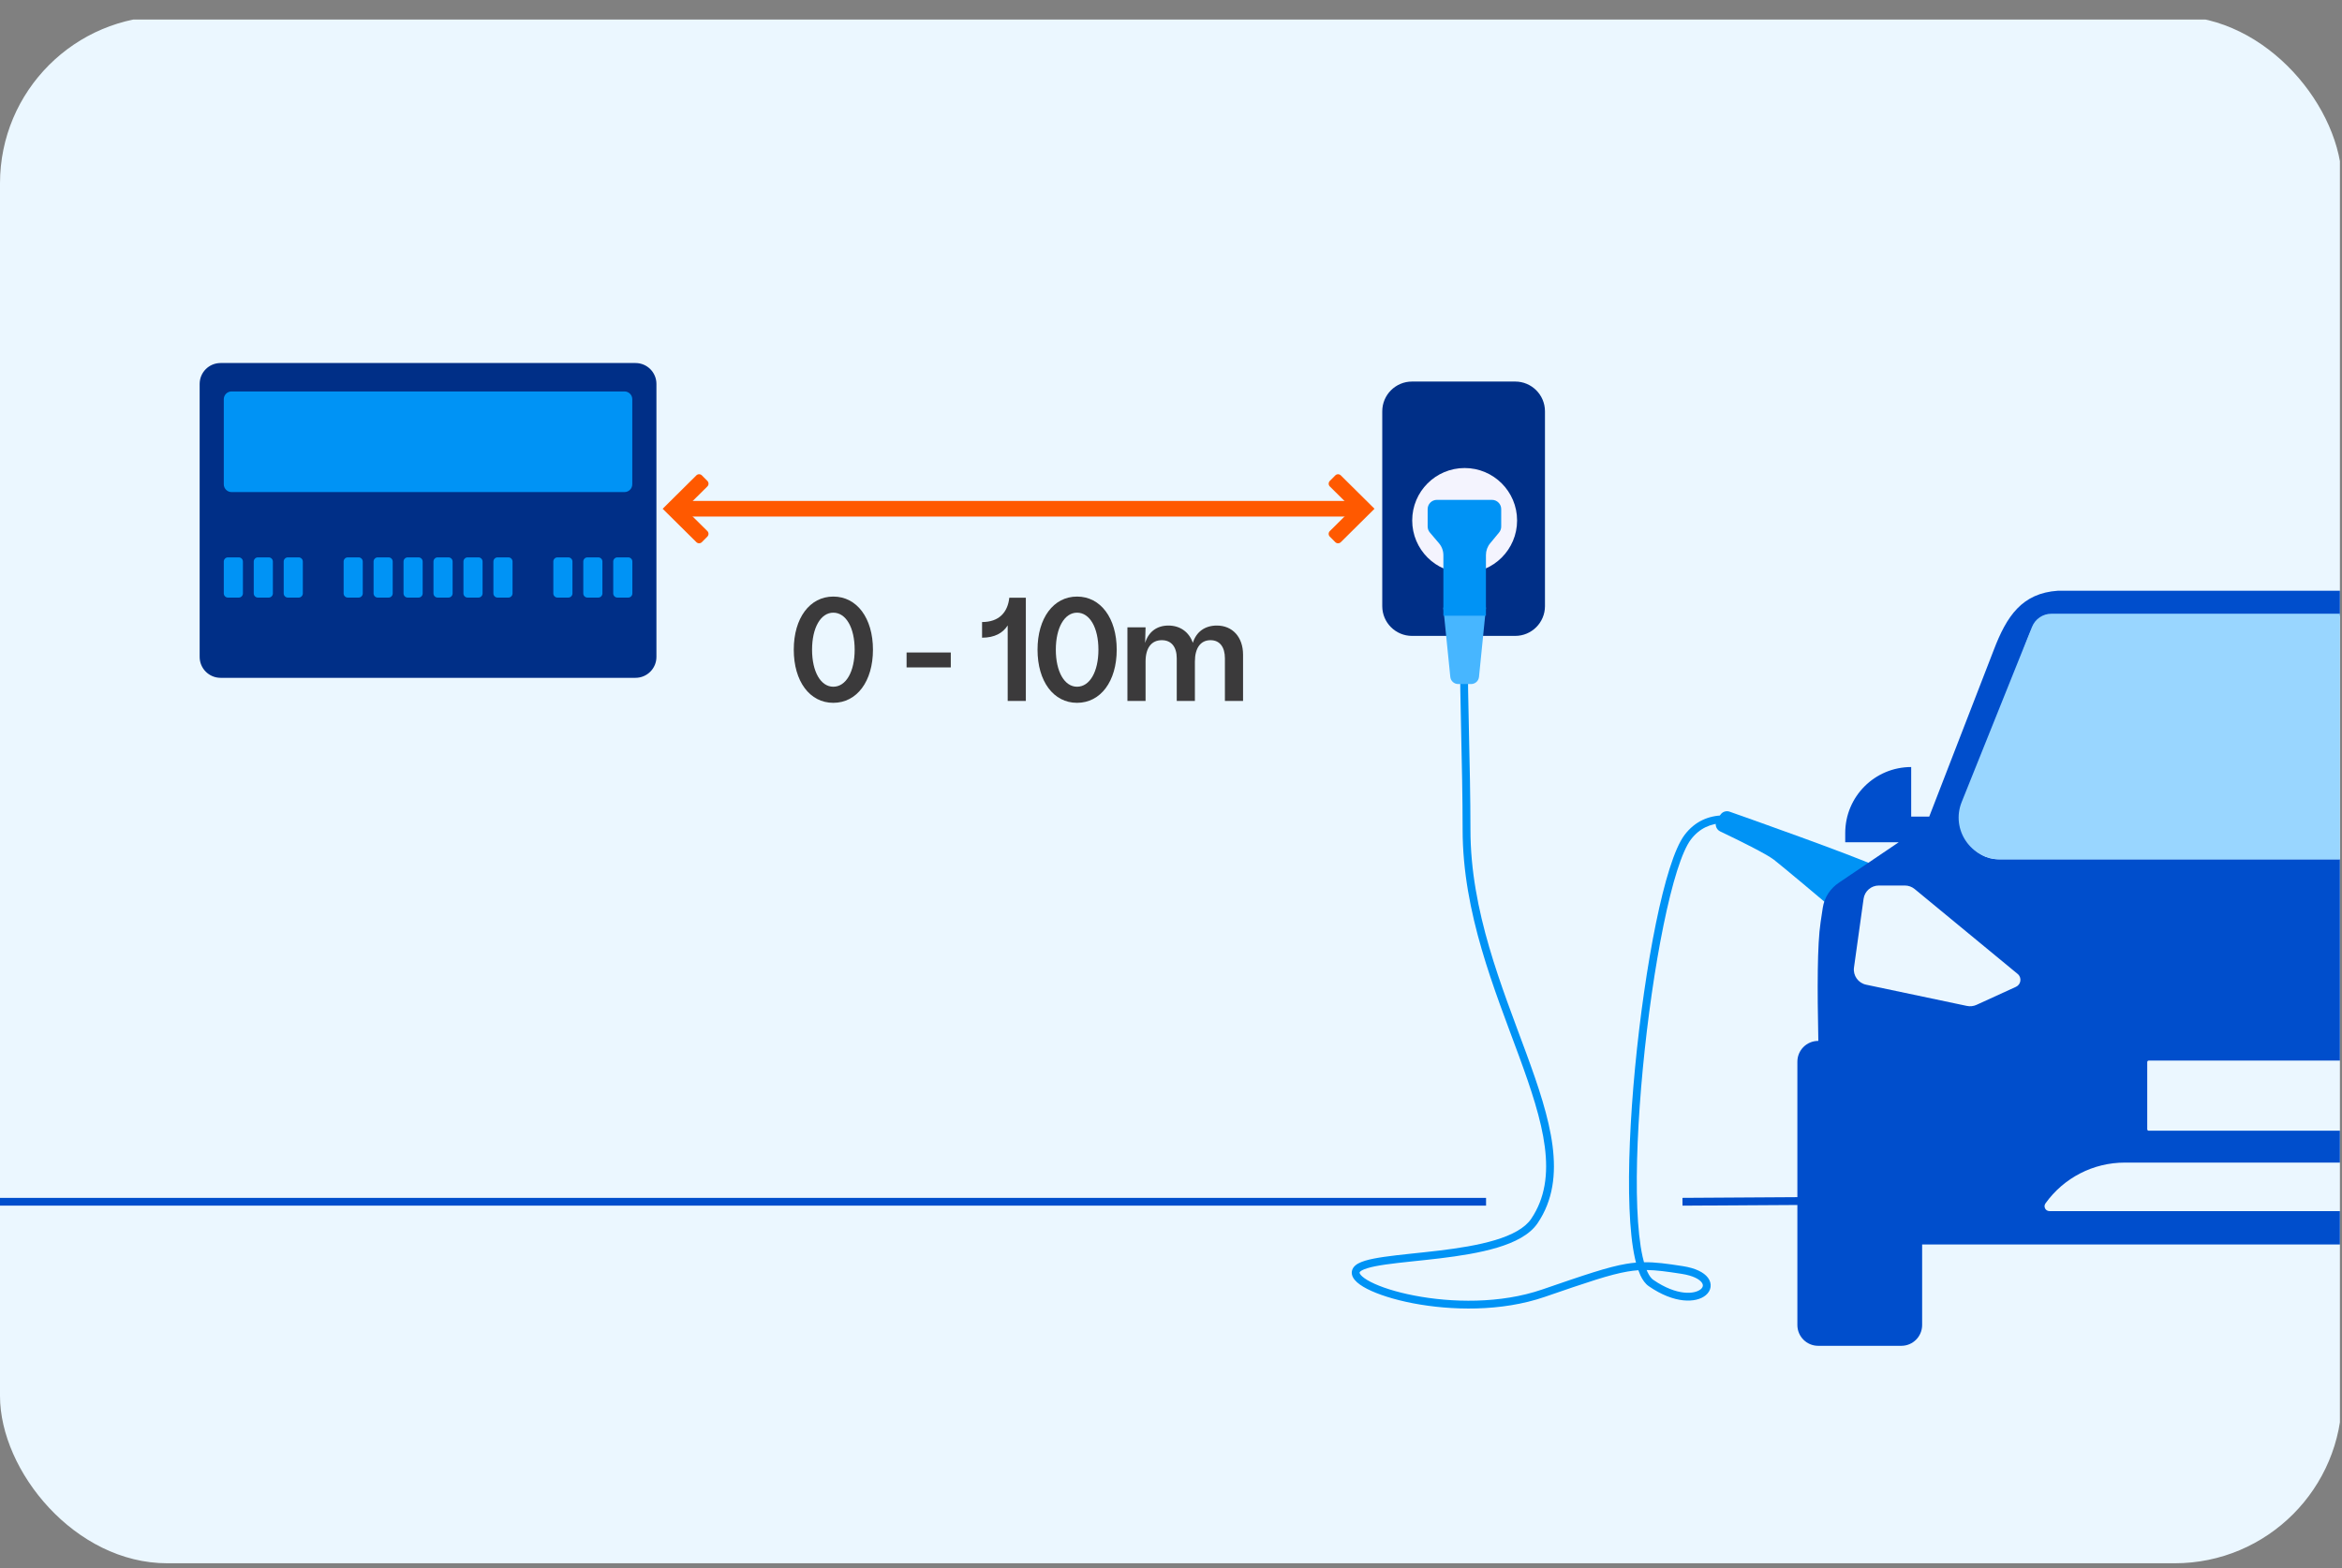 <svg width="112" height="75" viewBox="0 0 112 75" fill="none" xmlns="http://www.w3.org/2000/svg">
<rect x="0" y="0" width="112" height="75" fill="#808080" stroke="none"/>
<g clip-path="url(#clip0_143_4061)">
<g clip-path="url(#clip1_143_4061)">
<rect width="112" height="74.667" transform="translate(-0.1 0.936)" fill="#EBF7FF"/>
<path d="M82.414 38.997C83.098 38.983 83.816 39.206 84.47 39.502C85.126 39.8 85.732 40.176 86.193 40.482C86.423 40.634 86.621 40.772 86.766 40.871C86.841 40.921 86.9 40.961 86.946 40.989C86.999 41.021 87.014 41.027 87.008 41.025L86.958 41.205L86.907 41.384C86.856 41.37 86.797 41.336 86.751 41.307C86.697 41.274 86.631 41.231 86.557 41.18C86.405 41.078 86.215 40.945 85.986 40.794C85.531 40.492 84.945 40.127 84.316 39.842C83.685 39.556 83.025 39.357 82.421 39.37C81.826 39.382 81.284 39.598 80.86 40.156C80.65 40.432 80.426 40.945 80.201 41.656C79.978 42.361 79.76 43.243 79.556 44.241C79.147 46.236 78.795 48.686 78.564 51.106C78.334 53.526 78.224 55.91 78.298 57.773C78.335 58.705 78.418 59.501 78.552 60.102C78.573 60.197 78.596 60.287 78.619 60.371C79.162 60.364 79.713 60.438 80.48 60.558C81.077 60.652 81.481 60.85 81.677 61.111C81.778 61.245 81.825 61.399 81.804 61.555C81.783 61.709 81.698 61.843 81.578 61.945C81.341 62.146 80.953 62.242 80.489 62.192C80.021 62.141 79.458 61.939 78.847 61.516C78.682 61.402 78.553 61.218 78.449 60.998C78.414 60.922 78.382 60.84 78.35 60.753C78.181 60.765 78.01 60.786 77.828 60.817C76.988 60.96 75.925 61.321 73.874 62.028C71.789 62.746 69.382 62.681 67.568 62.333C66.662 62.158 65.891 61.909 65.376 61.644C65.121 61.513 64.912 61.369 64.785 61.215C64.721 61.137 64.669 61.047 64.651 60.946C64.632 60.84 64.653 60.736 64.712 60.643C64.769 60.553 64.855 60.485 64.948 60.433C65.043 60.38 65.156 60.337 65.281 60.298C65.531 60.222 65.85 60.163 66.211 60.111C66.929 60.008 67.864 59.928 68.797 59.816C69.739 59.703 70.695 59.555 71.498 59.313C72.308 59.069 72.923 58.74 73.225 58.294C73.895 57.3 74.044 56.153 73.876 54.847C73.707 53.537 73.22 52.086 72.638 50.499C71.478 47.341 69.946 43.668 69.946 39.679C69.946 38.153 69.909 36.484 69.876 35.017C69.843 33.553 69.815 32.284 69.834 31.562L70.207 31.572C70.188 32.282 70.216 33.54 70.249 35.009C70.282 36.475 70.32 38.148 70.32 39.679C70.32 43.586 71.82 47.187 72.988 50.371C73.57 51.955 74.071 53.443 74.246 54.799C74.422 56.161 74.272 57.41 73.533 58.502C73.155 59.062 72.434 59.421 71.606 59.67C70.771 59.922 69.787 60.073 68.841 60.187C67.885 60.302 66.981 60.377 66.265 60.48C65.909 60.531 65.612 60.588 65.391 60.656C65.28 60.69 65.194 60.724 65.131 60.759C65.067 60.795 65.038 60.825 65.027 60.842C65.018 60.858 65.016 60.868 65.019 60.88C65.022 60.898 65.034 60.93 65.073 60.977C65.153 61.073 65.308 61.189 65.547 61.312C66.019 61.555 66.752 61.795 67.639 61.965C69.411 62.307 71.749 62.365 73.753 61.674C75.79 60.973 76.888 60.598 77.766 60.449C77.929 60.421 78.085 60.402 78.237 60.389C78.22 60.323 78.203 60.254 78.187 60.183C78.046 59.55 77.963 58.73 77.926 57.789C77.851 55.903 77.961 53.5 78.192 51.071C78.424 48.641 78.778 46.176 79.189 44.166C79.395 43.16 79.616 42.265 79.845 41.544C80.071 40.828 80.312 40.262 80.563 39.93C81.065 39.27 81.72 39.011 82.414 38.997ZM78.787 60.838C78.877 61.029 78.97 61.147 79.058 61.209C79.628 61.603 80.133 61.778 80.529 61.821C80.93 61.864 81.203 61.772 81.336 61.66C81.4 61.605 81.427 61.55 81.433 61.504C81.439 61.461 81.429 61.404 81.378 61.335C81.269 61.19 80.984 61.015 80.423 60.927C79.719 60.817 79.217 60.748 78.746 60.743C78.76 60.776 78.773 60.808 78.787 60.838Z" fill="#0093F5"/>
<path d="M-13.54 57.665L-13.54 57.292L71.067 57.292L71.067 57.665L-13.54 57.665Z" fill="#004ECC"/>
<path d="M80.459 57.292L90.679 57.229L90.681 57.602L80.461 57.665L80.459 57.292Z" fill="#004ECC"/>
<path d="M66.103 19.673C66.103 18.887 66.74 18.249 67.526 18.249H72.461C73.247 18.249 73.884 18.887 73.884 19.673V28.991C73.884 29.777 73.247 30.414 72.461 30.414H67.526C66.74 30.414 66.103 29.777 66.103 28.991V19.673Z" fill="#002F87"/>
<path d="M72.551 24.893C72.551 26.278 71.428 27.401 70.043 27.401C68.658 27.401 67.535 26.278 67.535 24.893C67.535 23.508 68.658 22.385 70.043 22.385C71.428 22.385 72.551 23.508 72.551 24.893Z" fill="#F4F4FE"/>
<path d="M64.121 25.931C64.048 26.003 63.929 26.003 63.857 25.93L63.594 25.665C63.521 25.591 63.522 25.473 63.595 25.401L64.672 24.333L63.596 23.267C63.523 23.195 63.522 23.077 63.594 23.003L63.857 22.738C63.929 22.665 64.048 22.664 64.121 22.737L65.732 24.333L64.121 25.931Z" fill="#FF5900"/>
<path d="M53.916 33.524V30.003H54.784L54.763 30.752C54.917 30.234 55.309 29.919 55.876 29.919C56.436 29.919 56.863 30.227 57.045 30.745C57.206 30.227 57.612 29.919 58.193 29.919C58.942 29.919 59.446 30.472 59.446 31.312V33.524H58.578V31.487C58.578 30.941 58.326 30.619 57.892 30.619C57.416 30.619 57.143 30.99 57.143 31.641V33.524H56.275V31.487C56.275 30.941 56.016 30.619 55.561 30.619C55.064 30.619 54.784 30.99 54.784 31.641V33.524H53.916Z" fill="#3B3A3B"/>
<path d="M51.507 33.615C50.38 33.615 49.617 32.586 49.617 31.074C49.617 29.562 50.38 28.533 51.507 28.533C52.634 28.533 53.404 29.562 53.404 31.074C53.404 32.586 52.634 33.615 51.507 33.615ZM51.507 32.845C52.116 32.845 52.529 32.124 52.529 31.074C52.529 30.024 52.116 29.303 51.507 29.303C50.905 29.303 50.492 30.024 50.492 31.074C50.492 32.124 50.905 32.845 51.507 32.845Z" fill="#3B3A3B"/>
<path d="M48.19 29.912C47.959 30.283 47.553 30.5 46.965 30.5V29.751C47.77 29.751 48.19 29.296 48.267 28.589H49.058V33.524H48.19V29.912Z" fill="#3B3A3B"/>
<path d="M43.355 31.921V31.207H45.469V31.921H43.355Z" fill="#3B3A3B"/>
<path d="M39.85 33.615C38.723 33.615 37.96 32.586 37.96 31.074C37.96 29.562 38.723 28.533 39.85 28.533C40.977 28.533 41.747 29.562 41.747 31.074C41.747 32.586 40.977 33.615 39.85 33.615ZM39.85 32.845C40.459 32.845 40.872 32.124 40.872 31.074C40.872 30.024 40.459 29.303 39.85 29.303C39.248 29.303 38.835 30.024 38.835 31.074C38.835 32.124 39.248 32.845 39.85 32.845Z" fill="#3B3A3B"/>
<path d="M9.548 18.363C9.548 17.81 9.996 17.363 10.548 17.363H30.392C30.944 17.363 31.392 17.81 31.392 18.363V31.419C31.392 31.971 30.944 32.419 30.392 32.419H10.548C9.996 32.419 9.548 31.971 9.548 31.419V18.363Z" fill="#002F87"/>
<path d="M10.702 19.095C10.702 18.889 10.869 18.722 11.075 18.722H29.864C30.07 18.722 30.237 18.889 30.237 19.095V23.162C30.237 23.368 30.07 23.535 29.864 23.535H11.075C10.869 23.535 10.702 23.368 10.702 23.162V19.095Z" fill="#0093F5"/>
<path d="M10.702 26.858C10.702 26.748 10.792 26.658 10.902 26.658H11.417C11.528 26.658 11.617 26.748 11.617 26.858V28.382C11.617 28.492 11.528 28.582 11.417 28.582H10.902C10.792 28.582 10.702 28.492 10.702 28.382V26.858Z" fill="#0093F5"/>
<path d="M12.135 26.858C12.135 26.748 12.224 26.658 12.335 26.658H12.85C12.96 26.658 13.05 26.748 13.05 26.858V28.382C13.05 28.492 12.96 28.582 12.85 28.582H12.335C12.224 28.582 12.135 28.492 12.135 28.382V26.858Z" fill="#0093F5"/>
<path d="M13.567 26.858C13.567 26.748 13.657 26.658 13.767 26.658H14.282C14.393 26.658 14.482 26.748 14.482 26.858V28.382C14.482 28.492 14.393 28.582 14.282 28.582H13.767C13.657 28.582 13.567 28.492 13.567 28.382V26.858Z" fill="#0093F5"/>
<path d="M16.433 26.858C16.433 26.748 16.522 26.658 16.633 26.658H17.148C17.258 26.658 17.348 26.748 17.348 26.858V28.382C17.348 28.492 17.258 28.582 17.148 28.582H16.633C16.522 28.582 16.433 28.492 16.433 28.382V26.858Z" fill="#0093F5"/>
<path d="M17.865 26.858C17.865 26.748 17.955 26.658 18.065 26.658H18.58C18.691 26.658 18.78 26.748 18.78 26.858V28.382C18.78 28.492 18.691 28.582 18.58 28.582H18.065C17.955 28.582 17.865 28.492 17.865 28.382V26.858Z" fill="#0093F5"/>
<path d="M19.298 26.858C19.298 26.748 19.387 26.658 19.498 26.658H20.013C20.123 26.658 20.213 26.748 20.213 26.858V28.382C20.213 28.492 20.123 28.582 20.013 28.582H19.498C19.387 28.582 19.298 28.492 19.298 28.382V26.858Z" fill="#0093F5"/>
<path d="M20.73 26.858C20.73 26.748 20.82 26.658 20.93 26.658H21.445C21.556 26.658 21.645 26.748 21.645 26.858V28.382C21.645 28.492 21.556 28.582 21.445 28.582H20.93C20.82 28.582 20.73 28.492 20.73 28.382V26.858Z" fill="#0093F5"/>
<path d="M22.163 26.858C22.163 26.748 22.253 26.658 22.363 26.658H22.878C22.989 26.658 23.078 26.748 23.078 26.858V28.382C23.078 28.492 22.989 28.582 22.878 28.582H22.363C22.253 28.582 22.163 28.492 22.163 28.382V26.858Z" fill="#0093F5"/>
<path d="M23.596 26.858C23.596 26.748 23.685 26.658 23.796 26.658H24.311C24.421 26.658 24.511 26.748 24.511 26.858V28.382C24.511 28.492 24.421 28.582 24.311 28.582H23.796C23.685 28.582 23.596 28.492 23.596 28.382V26.858Z" fill="#0093F5"/>
<path d="M26.461 26.858C26.461 26.748 26.55 26.658 26.661 26.658H27.176C27.286 26.658 27.376 26.748 27.376 26.858V28.382C27.376 28.492 27.286 28.582 27.176 28.582H26.661C26.55 28.582 26.461 28.492 26.461 28.382V26.858Z" fill="#0093F5"/>
<path d="M27.894 26.858C27.894 26.748 27.983 26.658 28.094 26.658H28.609C28.719 26.658 28.809 26.748 28.809 26.858V28.382C28.809 28.492 28.719 28.582 28.609 28.582H28.094C27.983 28.582 27.894 28.492 27.894 28.382V26.858Z" fill="#0093F5"/>
<path d="M29.326 26.858C29.326 26.748 29.416 26.658 29.526 26.658H30.041C30.152 26.658 30.241 26.748 30.241 26.858V28.382C30.241 28.492 30.152 28.582 30.041 28.582H29.526C29.416 28.582 29.326 28.492 29.326 28.382V26.858Z" fill="#0093F5"/>
<path d="M69.022 29.059H71.063L70.729 32.376C70.71 32.569 70.546 32.717 70.352 32.717H69.734C69.539 32.717 69.376 32.569 69.357 32.376L69.022 29.059Z" fill="#47B6FF"/>
<path d="M71.351 23.908C71.594 23.908 71.791 24.106 71.791 24.349V25.188C71.791 25.291 71.755 25.39 71.689 25.469L71.264 25.984C71.133 26.142 71.061 26.341 71.061 26.546V29.447H69.026V26.554C69.026 26.345 68.951 26.142 68.815 25.982L68.38 25.47C68.312 25.39 68.274 25.289 68.274 25.184V24.349C68.274 24.106 68.471 23.908 68.715 23.908H71.351Z" fill="#0093F5"/>
<path d="M82.713 38.821C83.86 39.225 88.269 40.786 89.867 41.478L87.914 43.687C87.058 42.964 85.244 41.44 84.833 41.12C84.481 40.846 83.154 40.19 82.267 39.768C82.057 39.668 81.984 39.405 82.113 39.212L82.274 38.969C82.371 38.825 82.55 38.764 82.713 38.821Z" fill="#0093F5"/>
<path fill-rule="evenodd" clip-rule="evenodd" d="M126.428 28.254C128.149 28.368 128.882 29.474 129.496 31.086L132.583 39.058H132.752V36.686C134.494 36.687 135.906 38.099 135.906 39.842V40.285H134.044C135.134 41.024 136.537 41.975 136.898 42.216C137.315 42.493 137.602 42.926 137.674 43.421C137.702 43.615 137.738 43.845 137.777 44.104V44.106C137.94 45.179 137.937 47.349 137.884 49.871C138.231 50.026 138.474 50.374 138.474 50.779V63.373C138.474 63.922 138.029 64.368 137.479 64.368H133.503C132.953 64.368 132.508 63.922 132.508 63.373V59.522H91.921V63.373C91.921 63.922 91.476 64.368 90.927 64.368H86.95C86.4 64.368 85.955 63.922 85.955 63.373V50.779C85.955 50.23 86.401 49.785 86.95 49.785H86.957C86.906 47.3 86.904 45.166 87.066 44.106C87.105 43.846 87.141 43.615 87.169 43.421C87.242 42.926 87.528 42.493 87.944 42.216C88.305 41.975 89.709 41.025 90.8 40.285H88.243V39.842C88.243 38.099 89.655 36.686 91.398 36.686V39.058H92.26L95.347 31.086C95.961 29.474 96.695 28.368 98.415 28.254C103.078 28.253 118.527 28.254 126.428 28.254ZM101.611 55.605C100.106 55.605 98.693 56.332 97.819 57.557C97.709 57.711 97.819 57.925 98.008 57.925H126.038C126.228 57.925 126.338 57.711 126.228 57.557C125.353 56.332 123.941 55.605 122.436 55.605H101.611ZM102.757 50.726C102.718 50.726 102.686 50.758 102.686 50.797V54.01C102.686 54.049 102.718 54.081 102.757 54.081H120.63C120.669 54.081 120.701 54.049 120.701 54.01V50.797C120.701 50.758 120.669 50.726 120.63 50.726H102.757ZM133.417 43.331C133.247 43.331 133.081 43.391 132.949 43.5L128.024 47.559C127.814 47.732 127.858 48.064 128.105 48.177L129.99 49.039C130.133 49.105 130.294 49.123 130.448 49.09L135.272 48.075C135.65 47.995 135.902 47.636 135.849 47.254L135.391 43.966C135.34 43.602 135.03 43.331 134.663 43.331H133.417ZM89.85 42.353C89.483 42.353 89.172 42.624 89.121 42.987L88.662 46.275C88.609 46.658 88.862 47.016 89.24 47.096L94.064 48.112C94.218 48.144 94.378 48.126 94.521 48.061L96.407 47.199C96.654 47.086 96.698 46.753 96.488 46.581L91.563 42.521C91.431 42.413 91.266 42.353 91.095 42.353H89.85ZM98.37 29.452C97.82 29.452 97.312 29.727 97.096 30.233C96.511 31.605 95.896 33.945 94.97 36.105C94.568 37.041 94.233 37.981 93.968 38.795C93.598 39.932 94.427 41.096 95.56 41.096H129.353C130.486 41.096 131.315 39.932 130.945 38.795C130.68 37.981 130.345 37.041 129.943 36.105C129.016 33.945 128.401 31.605 127.817 30.233C127.601 29.727 127.091 29.452 126.541 29.452H98.37Z" fill="#004ECC"/>
<path d="M95.669 41.103H112.492L114.054 29.353H98.105C97.697 29.353 97.329 29.601 97.177 29.98L93.813 38.358C93.285 39.672 94.253 41.103 95.669 41.103Z" fill="#99D6FF"/>
<path d="M64.831 23.96V24.707H32.338V23.96H64.831Z" fill="#FF5900"/>
<path d="M33.302 22.736C33.375 22.664 33.493 22.664 33.566 22.737L33.829 23.002C33.901 23.076 33.901 23.194 33.828 23.266L32.751 24.334L33.827 25.4C33.9 25.472 33.901 25.59 33.828 25.664L33.566 25.929C33.493 26.002 33.375 26.003 33.302 25.93L31.69 24.334L33.302 22.736Z" fill="#FF5900"/>
</g>
</g>
<defs>
<clipPath id="clip0_143_4061">
<rect y="0.769" width="112" height="74" rx="8" fill="white"/>
</clipPath>
<clipPath id="clip1_143_4061">
<rect width="112" height="74.667" fill="white" transform="translate(-0.1 0.936)"/>
</clipPath>
</defs>
</svg>
